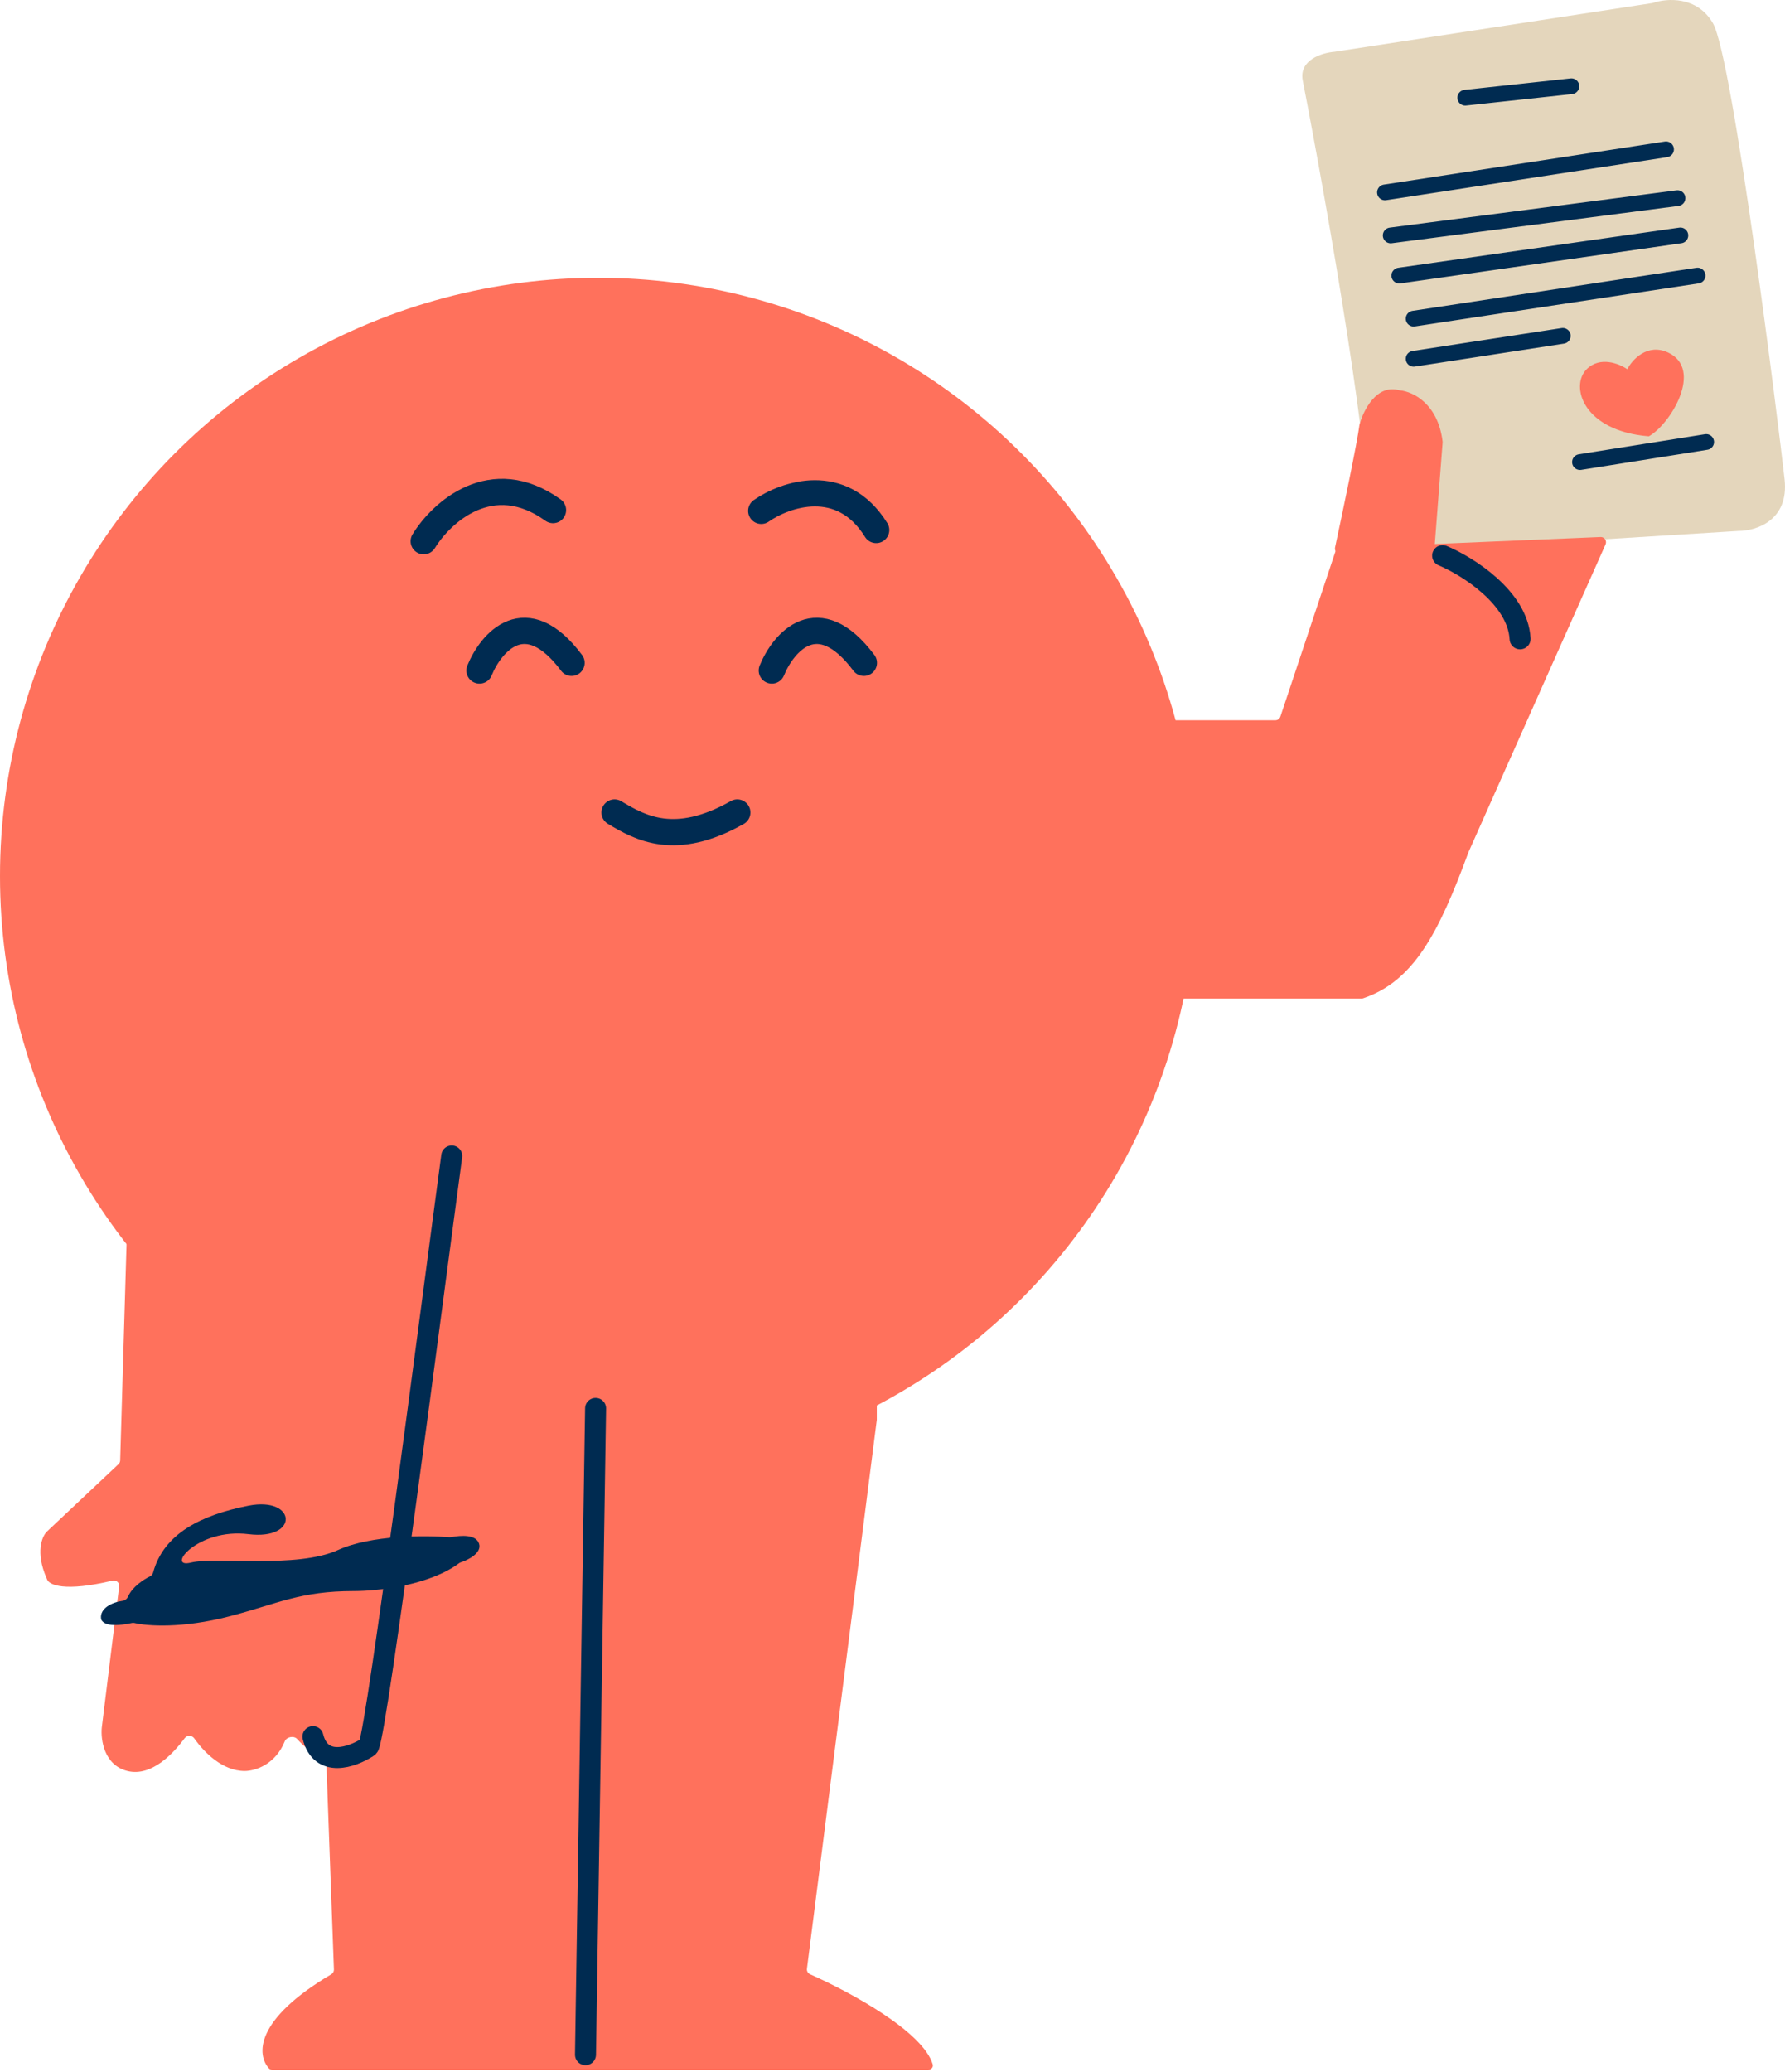 <svg width="324" height="376" viewBox="0 0 324 376" fill="none" xmlns="http://www.w3.org/2000/svg">
<circle cx="108.565" cy="158.97" r="108.565" fill="#FF715C"/>
<path d="M146.471 357.236L159.151 257.627V252.414C159.151 251.923 158.778 251.512 158.288 251.466L57.458 241.922C56.885 241.867 56.395 242.33 56.416 242.905L60.612 357.375C60.625 357.727 60.434 358.062 60.131 358.241C46.115 366.532 46.614 372.889 48.818 375.317C48.978 375.493 49.211 375.579 49.449 375.579H168.461C169.016 375.579 169.457 375.104 169.296 374.573C167.497 368.608 154.311 361.461 147.035 358.233C146.647 358.061 146.417 357.657 146.471 357.236Z" fill="#FF715C"/>
<path d="M21.813 265.011L23.113 220.892C23.124 220.524 23.346 220.195 23.683 220.048L85.694 192.899C86.304 192.632 86.991 193.035 87.009 193.701C87.601 215.299 77.984 270.786 72.994 296.341C71.468 315.988 66.98 319.931 64.653 319.467C64.452 319.427 64.243 319.409 64.043 319.456C59.693 320.471 56.082 317.95 53.938 315.549C53.345 314.886 52.021 315.145 51.688 315.97C49.977 320.208 46.292 321.353 44.406 321.353C40.388 321.353 37.026 317.952 35.263 315.433C34.854 314.848 33.959 314.814 33.534 315.386C31.574 318.017 27.586 322.455 23.131 321.353C18.876 320.3 18.255 315.648 18.477 313.454L21.63 287.861C21.712 287.193 21.089 286.654 20.435 286.81C11.716 288.889 8.897 287.604 8.533 286.571C8.509 286.504 8.489 286.434 8.46 286.37C6.394 281.689 7.624 278.783 8.504 277.912L21.513 265.677C21.697 265.504 21.805 265.264 21.813 265.011Z" fill="#FF715C"/>
<path d="M81.996 209.754C78.23 237.779 68.605 312.728 66.942 316.818C66.895 316.935 66.828 316.98 66.722 317.048C63.913 318.856 58.24 320.865 56.802 315.112" stroke="#002B51" stroke-width="3.811" stroke-linecap="round"/>
<path d="M23.255 289.686C24 287.977 25.957 286.666 27.229 286.038C27.502 285.903 27.708 285.658 27.787 285.364C29.71 278.23 36.573 274.896 45.106 273.212C53.824 271.49 54.405 279.524 45.106 278.376C35.806 277.228 29.994 284.688 34.643 283.541C39.293 282.393 53.824 284.688 61.38 281.245C67.363 278.519 77.257 278.566 81.591 278.938C81.681 278.946 81.768 278.941 81.857 278.924C83.783 278.56 86.387 278.415 86.955 280.097C87.512 281.748 85.042 283.047 83.642 283.488C83.526 283.525 83.419 283.578 83.322 283.651C78.065 287.578 68.894 288.705 64.286 288.705C54.405 288.705 50.453 291 41.618 293.296C33.075 295.515 26.742 295.052 24.406 294.5C24.258 294.465 24.101 294.461 23.952 294.493C20.15 295.293 18.876 294.688 18.432 293.981C18.387 293.909 18.359 293.826 18.346 293.741C18.064 291.814 20.383 290.727 22.242 290.481C22.691 290.421 23.074 290.101 23.255 289.686Z" fill="#002B51"/>
<path d="M108.107 255.562L106.275 372.83" stroke="#002B51" stroke-width="3.811" stroke-linecap="round"/>
<path d="M87.035 121.668C89.124 116.562 95.39 109.136 103.745 120.275" stroke="#002B51" stroke-width="4.764" stroke-linecap="round"/>
<path d="M140.096 121.668C142.184 116.562 148.451 109.136 156.805 120.275" stroke="#002B51" stroke-width="4.764" stroke-linecap="round"/>
<path d="M111.55 147.429C116.192 150.214 122.537 153.822 133.83 147.429" stroke="#002B51" stroke-width="4.764" stroke-linecap="round"/>
<path d="M76.911 98.203C80.098 92.989 89.252 84.559 100.376 92.554" stroke="#002B51" stroke-width="4.764" stroke-linecap="round"/>
<path d="M138.179 92.695C142.525 89.654 152.78 86.091 159.037 96.172" stroke="#002B51" stroke-width="4.764" stroke-linecap="round"/>
<path d="M248.566 99.332C249.529 86.414 240.998 37.949 236.464 14.608C235.744 10.86 239.982 9.576 242.19 9.402L299.885 0.566C299.945 0.557 300.002 0.542 300.059 0.523C302.532 -0.326 308.025 -0.744 310.907 4.196C314.551 10.443 322.881 77.599 323.922 86.969C324.755 94.466 318.716 96.34 315.593 96.34L249.618 100.431C249.011 100.469 248.521 99.938 248.566 99.332Z" fill="#E4D6BC"/>
<path d="M265.965 17.732L285.226 15.649" stroke="#002B51" stroke-width="2.858" stroke-linecap="round"/>
<path d="M251.389 34.911L302.406 27.102" stroke="#002B51" stroke-width="2.858" stroke-linecap="round"/>
<path d="M252.43 42.72L304.488 35.952" stroke="#002B51" stroke-width="2.858" stroke-linecap="round"/>
<path d="M253.991 50.008L305.009 42.719" stroke="#002B51" stroke-width="2.858" stroke-linecap="round"/>
<path d="M256.594 57.816L308.132 50.008" stroke="#002B51" stroke-width="2.858" stroke-linecap="round"/>
<path d="M256.594 65.104L283.665 60.94" stroke="#002B51" stroke-width="2.858" stroke-linecap="round"/>
<path d="M286.788 83.846L309.694 80.202" stroke="#002B51" stroke-width="2.858" stroke-linecap="round"/>
<path d="M246.762 77.075C246.369 80.219 243.782 92.572 242.325 99.35C242.198 99.943 242.651 100.501 243.258 100.501H259.415C259.913 100.501 260.327 100.118 260.365 99.621L261.852 80.291C261.857 80.229 261.856 80.166 261.848 80.105C260.997 73.203 256.433 71.063 254.151 70.837C254.083 70.83 254.016 70.817 253.95 70.799C249.847 69.657 247.451 74.493 246.762 77.075Z" fill="#FF715C"/>
<path d="M209.801 180.239V131.648C209.801 131.122 210.227 130.695 210.754 130.695H231.499C231.909 130.695 232.273 130.433 232.403 130.044L242.39 100.083C242.515 99.708 242.859 99.449 243.254 99.433L290.517 97.443C291.224 97.413 291.715 98.136 291.428 98.782L266.544 154.642C261.134 169.365 256.573 178.054 247.429 181.143C247.333 181.176 247.231 181.192 247.13 181.192H210.754C210.227 181.192 209.801 180.765 209.801 180.239Z" fill="#FF715C"/>
<path d="M261.859 100.821C266.371 102.73 275.499 108.422 275.915 115.918" stroke="#002B51" stroke-width="3.811" stroke-linecap="round"/>
<path d="M287.99 67.001C290.423 64.568 293.928 65.988 295.377 67.001C296.246 65.263 299.039 62.222 302.764 63.96C309.282 67.002 303.198 76.996 299.287 79.168C287.315 78.215 284.948 70.043 287.99 67.001Z" fill="#FF715C"/>
</svg>
